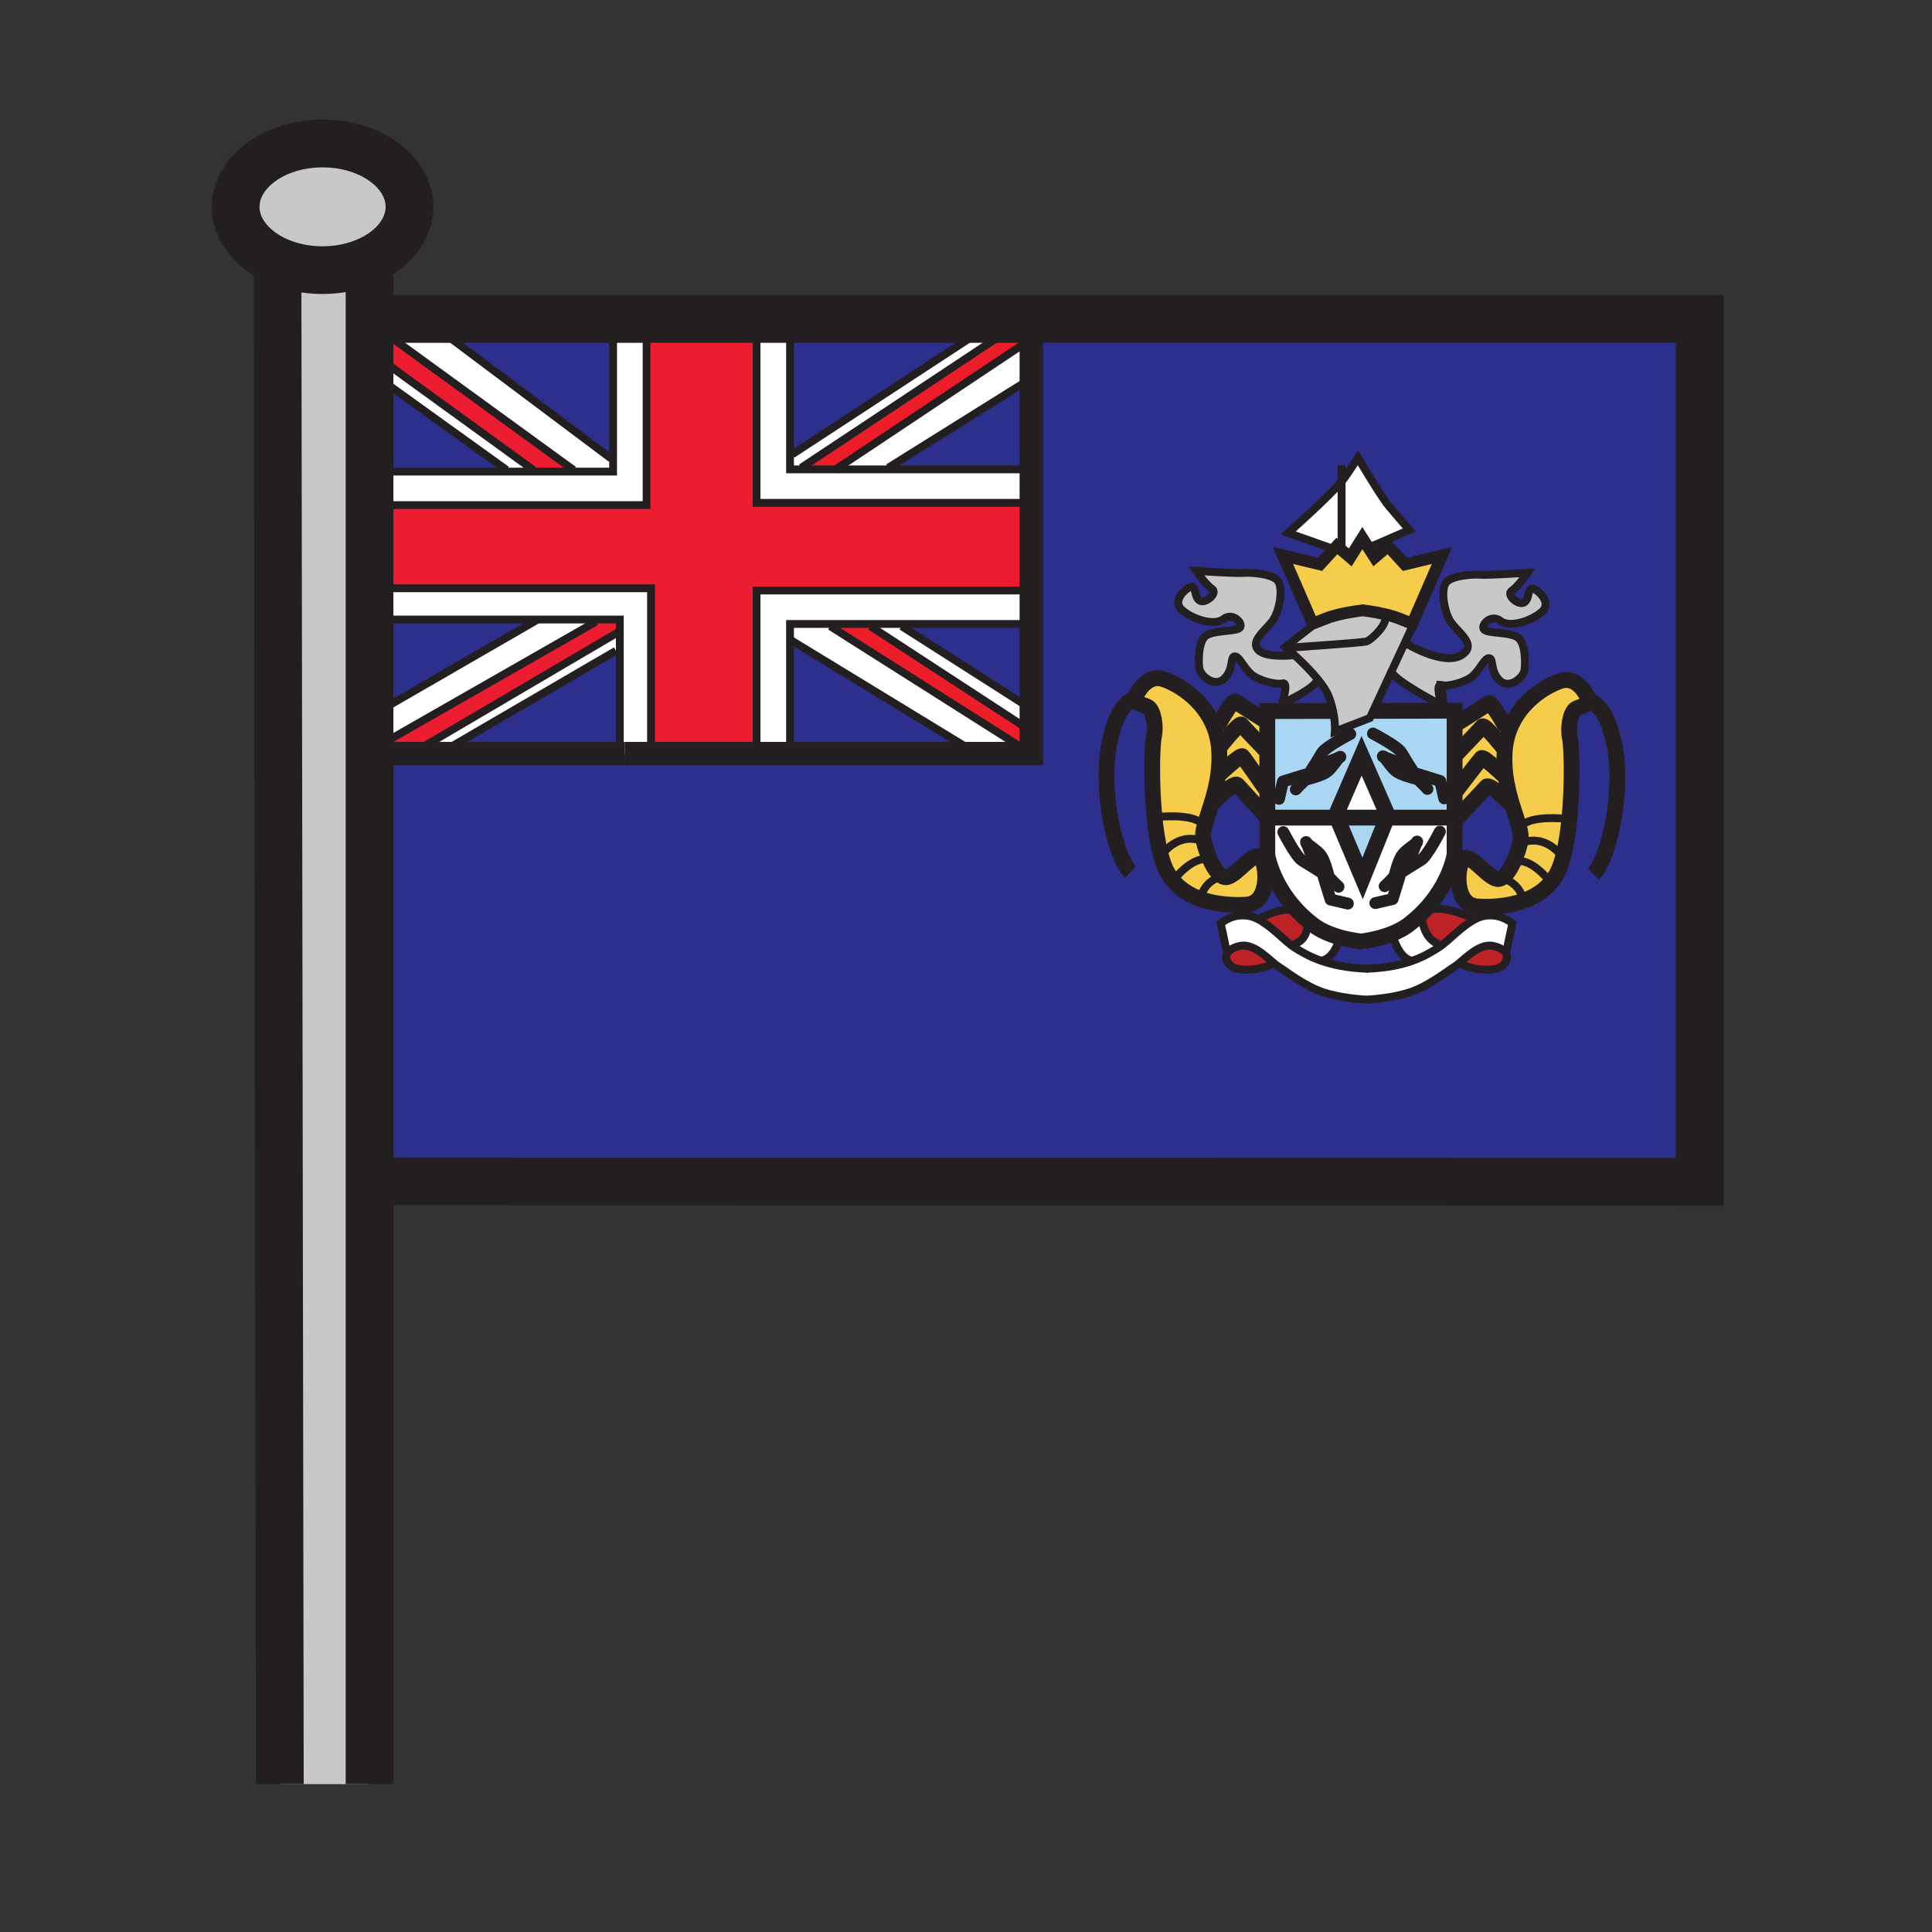 <?xml version="1.0" encoding="iso-8859-1"?>
<!-- Generator: Adobe Illustrator 12.0.1, SVG Export Plug-In . SVG Version: 6.00 Build 51448)  -->
<!DOCTYPE svg PUBLIC "-//W3C//DTD SVG 1.1//EN" "http://www.w3.org/Graphics/SVG/1.1/DTD/svg11.dtd">
<svg  version="1.1" id="Layer_1" xmlns="http://www.w3.org/2000/svg" xmlns:xlink="http://www.w3.org/1999/xlink" width="850.394" height="850.394"
	 viewBox="0 0 850.394 850.394" style="overflow:visible;enable-background:new 0 0 850.394 850.394;" xml:space="preserve">
<rect x="0" y="0" width="850.394" height="850.394" fill="#333333" stroke="none"/>
<g>
	<g id="XMLID_4_">
		<g>
			<path style="fill:#C8C8C8;" d="M123.18,785.31L122.15,116l0.4-0.95c5.69,2.45,12.33,3.86,19.43,3.86
				c7.62,0,14.72-1.62,20.68-4.43v25.92v17.34v8.84v41v14.74v36.62v13.75v40.28v15.72v191.34V785.31H123.18z"/>
			<path style="fill:#2C308C;" d="M431.26,145.13h-83.52V143v-2.6h400.38v379.76L164,520.03h-1.34V328.69h3.32l1.12-0.64l2.1,3.67
				h15.45h8.84h79.32h2.15h11.6h46.45h14.73h80.569h25.631v-9.91v-9.82v-37.34v-14.73v-38.59V206.6v-40.02v-17.41v-4.04H443.05
				H431.26z M674.37,259.07c-2.021,0-1.021,4.5-3.48,6.1c-2.46,1.59-8.27-3.34-5.38-5.23c2.9-1.89,6.83-7.84,6.83-7.84
				s-17.56,1.16-20.609,0.87c-3.051-0.29-13.5,0.29-15.54,3.92c-2.03,3.63-0.431,13.36,2.909,17.57c3.33,4.21,9.45,8.59,5.95,12.48
				c-6.859,7.61-24.47-2.72-26.689-4.07l3.33-7.18l-0.051-1.16l13.07-30.05l-16.33,3.92l-7.41-8.06l-5.88,5.01l-2.74-4.27
				l17.99-7.81c0,0-4.58-5.23-9.149-10.67c-3.28-3.91-13.5-21.12-13.5-21.12s-4.141,6.53-6.101,9.14c-0.31,0.41-0.67,0.86-1.08,1.35
				c-6.21,7.3-23.52,22.6-23.52,22.6l20.17,7.16l-6.13,6.67l-16.33-3.92l13.069,30.05l0.221,0.87c-0.59,0-12.2,9.44-12.2,9.44
				s0.38,0.32,1.04,0.89c0.71,0.61,1.729,1.52,2.95,2.63c-2.11,0.23-12.63,1.17-15.891-2.22c-3.63-3.77,2.61-8.27,5.95-12.48
				c3.33-4.21,4.94-13.94,2.9-17.57c-2.03-3.63-12.48-4.2-15.53-3.92c-3.05,0.29-20.61-0.87-20.61-0.87s3.92,5.95,6.82,7.84
				c2.9,1.89-2.91,6.82-5.38,5.23c-2.46-1.6-1.45-6.1-3.48-6.1c-2.029,0-8.699,5.81-4.64,9.88c4.061,4.06,14.37,7.69,18.58,4.35
				s9.15,2.18,7.12,3.92c-2.04,1.74-12.34,0.87-15.25,3.77c-2.9,2.91-2.9,10.6-2.47,13.94c0.439,3.34,6.819,8.71,11.029,4.5
				s2.48-9.58,4.511-9.73c2.02-0.14,3.77,4.65,7.109,7.7c3.34,3.04,11.311,4.94,14.08,4.21c2.7-0.71-0.16,8.44-0.28,8.84
				c-0.01,0.01-0.01,0.01-0.01,0.01l0.01,3.32l-6.529,0.01v4.79c-1.36-0.85-12.801-8.03-14.021-9.06
				c-1.31-1.09-7.84,10.89-7.84,10.89l-1.47,0.55c-4.84-12.6-16.471-19.3-22.48-21.24c-7.41-2.4-11.55,6.53-11.55,6.53
				c-3.26,4.14,2.84,4.36,5.01,5.88c2.181,1.53,3.49,8.06,2.4,13.07c-0.74,3.4-1.28,19.83,0.29,35.41
				c0.58,5.78,1.45,11.45,2.72,16.29c0.34,1.34,0.72,2.62,1.13,3.82c1.021,3,2.48,5.53,4.25,7.66c2.74,3.33,6.24,5.68,10,7.31
				c6.92,3,14.75,3.59,20.55,3.4l0.08,4.63c-5.83,0.07-9.55,3.57-9.55,3.57l2.79,13.15c-0.92,1.64-0.38,3.57,1.42,5.29
				c3.34,3.19,13.78,1.89,17.851-0.44l0.72-1.06c0.939,0.8,1.78,1.49,2.479,1.93c3.48,2.18,11.61,8.71,20.03,11.47
				c7.601,2.49,17.061,3.08,18.86,3.18c0.02,0,0.05-0.01,0.069,0c1.891-0.109,11.28-0.71,18.82-3.18
				c8.42-2.75,16.55-9.29,20.03-11.47c0.399-0.25,0.85-0.58,1.33-0.97l1.87,0.1c4.069,2.33,14.51,3.63,17.859,0.44
				c1.811-1.72,2.34-3.66,1.41-5.31l2.79-13.13c0,0-4.06-3.82-10.36-3.56l-0.109-3.82c4.609-0.09,10.01-0.72,15.1-2.51
				c4.66-1.62,9.061-4.21,12.38-8.22c1.761-2.13,3.221-4.66,4.25-7.66c0.41-1.2,0.79-2.48,1.13-3.82
				c1.271-4.86,2.141-10.54,2.721-16.35c1.569-15.57,1.029-31.96,0.29-35.36c-1.09-5.01,0.21-11.54,2.39-13.06
				c2.18-1.53,8.28-1.74,5.01-5.88c0,0-4.14-8.93-11.54-6.53c-6.01,1.94-17.64,8.63-22.479,21.23l-1.47-0.55
				c0,0-6.54-11.97-7.841-10.89c-1.31,1.09-14.159,9.15-14.159,9.15h-0.721v-5.83c0,0-2.3,0-5.95,0.01v-0.86
				c1.931-3.37,0.261-7.33-0.199-10.41c0.06,0,0.13,0.01,0.199,0.03c2.761,0.73,10.74-1.16,14.08-4.21
				c3.341-3.05,5.08-7.84,7.11-7.69c2.03,0.15,0.29,5.51,4.5,9.73c4.21,4.21,10.6-1.17,11.03-4.5
				c0.439-3.34,0.439-11.04-2.471-13.94c-2.899-2.9-13.21-2.03-15.239-3.77c-2.03-1.75,2.91-7.26,7.12-3.92
				c4.21,3.34,14.51-0.3,18.569-4.36C683.08,264.88,676.4,259.07,674.37,259.07z"/>
			<path style="fill:#FFFFFF;" d="M581.43,422.86c5.021,1.77,11.58,3.22,20.29,3.53c8.67-0.31,15.11-1.74,20.03-3.51
				c5.28-1.89,8.8-4.15,11.41-5.79c0.32-0.2,0.649-0.42,0.979-0.67c3.88-2.81,9.011-8.39,14.32-11.4c1.62-0.91,3.25-1.58,4.87-1.87
				c0.68-0.12,1.34-0.19,1.979-0.22c6.301-0.26,10.36,3.56,10.36,3.56l-2.79,13.13c-0.78-1.4-2.63-2.59-5.63-3.26
				c-5.78-1.28-11.78,5.05-15.51,8.03c-0.48,0.39-0.931,0.72-1.33,0.97c-3.48,2.18-11.61,8.72-20.03,11.47
				c-7.54,2.47-16.93,3.07-18.82,3.18c-0.02-0.01-0.05,0-0.069,0c-1.8-0.1-11.26-0.689-18.86-3.18
				c-8.42-2.76-16.55-9.29-20.03-11.47c-0.699-0.44-1.54-1.13-2.479-1.93c-3.74-3.19-9.14-8.23-14.36-7.07
				c-3.01,0.67-4.85,1.87-5.63,3.28l-2.79-13.15c0,0,3.72-3.5,9.55-3.57c0.88-0.01,1.811,0.06,2.79,0.23
				c1.16,0.2,2.32,0.61,3.48,1.15c5.56,2.63,11.04,8.56,15.2,11.74c0.51,0.4,1.01,0.75,1.489,1.05
				C572.46,418.72,576.07,420.98,581.43,422.86z"/>
			<path style="fill:#2C308C;" d="M554.69,377.31c-3.051-2.61-9.801,7.4-14.381,8.71c-0.729,0.21-1.46,0.1-2.189-0.28
				c0,0.01-0.01,0-0.01,0c-1.94-0.98-3.82-3.77-5.341-7.02c-1.26-2.7-2.27-5.71-2.869-8.27c-0.101-0.41-0.181-0.81-0.261-1.2
				c-0.319-1.65,0.011-3.71,0.681-6.17c0.729-2.72,1.88-5.93,2.989-9.58l0.25,0.08c0,0,9.58-9.8,11.11-8.06
				c1.521,1.74,12.41,13.5,12.41,13.5h0.74v0.87v16.31c0,0,0.17,1.22,0.76,3.26l-2.46,0.52
				C555.73,378.73,555.24,377.78,554.69,377.31z"/>
			<path style="fill:#F6CC4B;" d="M516.73,387.18c0,0,8.989-11.61,15.96-8.42l0.079-0.04c1.521,3.25,3.4,6.04,5.341,7.02
				c-0.9,0.18-7.58,1.68-9.48,8.99l-2.37,0.16c-3.76-1.63-7.26-3.98-10-7.31L516.73,387.18z"/>
			<path style="fill:#2C308C;" d="M548.59,398.21c8.75-0.53,9.3-12.5,7.53-18.23l2.46-0.52c1.28,4.47,4.53,12.89,12.24,21.15
				l-0.24,0.22c-6.24-2.03-15.97,3.34-15.97,3.34l-1.45,0.13c-1.16-0.54-2.32-0.95-3.48-1.15c-0.979-0.17-1.91-0.24-2.79-0.23
				l-0.08-4.63C547.43,398.27,548.02,398.25,548.59,398.21z"/>
			<path style="fill:#2C308C;" d="M650.35,399.01c1.46,0.09,3.101,0.13,4.851,0.1l0.109,3.82c-0.64,0.03-1.3,0.1-1.979,0.22
				c-1.62,0.29-3.25,0.96-4.87,1.87l-0.06-0.85c0,0-12.57-5.81-18.811-3.78l-2.189-0.09c6.989-7.54,10.279-15.2,11.75-19.85
				l3.67,0.33C641.05,386.51,641.6,398.48,650.35,399.01z"/>
			<path style="fill:#F6CC4B;" d="M540.31,386.02c4.58-1.31,11.33-11.32,14.381-8.71c0.55,0.47,1.04,1.42,1.43,2.67
				c1.77,5.73,1.22,17.7-7.53,18.23c-0.57,0.04-1.16,0.06-1.78,0.08c-5.8,0.19-13.63-0.4-20.55-3.4l2.37-0.16
				c1.9-7.31,8.58-8.81,9.48-8.99c0,0,0.01,0.01,0.01,0C538.85,386.12,539.58,386.23,540.31,386.02z"/>
			<path style="fill:#F6CC4B;" d="M670.3,395.53v1.07c-5.09,1.79-10.49,2.42-15.1,2.51c-1.75,0.03-3.391-0.01-4.851-0.1
				c-8.75-0.53-9.3-12.5-7.529-18.23c0.38-1.25,0.88-2.2,1.43-2.67c3.05-2.62,9.8,7.4,14.37,8.71c0.729,0.21,1.47,0.09,2.189-0.28
				C661.64,386.7,668.4,388.18,670.3,395.53z"/>
			<path style="fill:#F6CC4B;" d="M698.47,306.25c3.271,4.14-2.83,4.35-5.01,5.88c-2.18,1.52-3.479,8.05-2.39,13.06
				c0.739,3.4,1.279,19.79-0.29,35.36l-1.61-0.15c0,0-15.37-1.74-19.439,3.19l-1.12,0.29c-0.73-2.72-1.87-5.93-2.99-9.58
				c-1.19-3.87-2.351-8.25-2.97-13.08c-0.42-3.32-0.591-6.85-0.33-10.58c0.029-0.42,0.069-0.84,0.109-1.25
				c0.32-3.07,1.03-5.88,2.021-8.44c4.84-12.6,16.47-19.29,22.479-21.23C694.33,297.32,698.47,306.25,698.47,306.25z"/>
			<path style="fill:#F6CC4B;" d="M689.17,360.4l1.61,0.15c-0.58,5.81-1.45,11.49-2.721,16.35l-0.909-0.24
				c0,0-6.83-10.12-18.12-5.41c0.1-0.41,0.18-0.81,0.26-1.2c0.32-1.65-0.01-3.71-0.68-6.17l1.12-0.29
				C673.8,358.66,689.17,360.4,689.17,360.4z"/>
			<path style="fill:#F6CC4B;" d="M687.15,376.66l0.909,0.24c-0.34,1.34-0.72,2.62-1.13,3.82c-1.029,3-2.489,5.53-4.25,7.66
				l-0.47-0.4c0,0-9-11.61-15.97-8.42l-0.09-0.04c1.27-2.7,2.279-5.71,2.88-8.27C680.32,366.54,687.15,376.66,687.15,376.66z"/>
			<path style="fill:#F6CC4B;" d="M682.21,387.98l0.47,0.4c-3.319,4.01-7.72,6.6-12.38,8.22v-1.07c-1.899-7.35-8.66-8.83-9.49-8.99
				c1.95-0.98,3.83-3.77,5.341-7.02l0.09,0.04C673.21,376.37,682.21,387.98,682.21,387.98z"/>
			<path style="fill:#C8C8C8;" d="M634.11,301.57c-2.36-0.2,0.35,8.49,0.47,8.88c-0.561-0.29-20.44-10.57-22.14-14.84l5.92-12.74
				c2.22,1.35,19.83,11.68,26.689,4.07c3.5-3.89-2.62-8.27-5.95-12.48c-3.34-4.21-4.939-13.94-2.909-17.57
				c2.04-3.63,12.489-4.21,15.54-3.92c3.05,0.29,20.609-0.87,20.609-0.87s-3.93,5.95-6.83,7.84c-2.89,1.89,2.92,6.82,5.38,5.23
				c2.46-1.6,1.46-6.1,3.48-6.1c2.03,0,8.71,5.81,4.64,9.87c-4.06,4.06-14.359,7.7-18.569,4.36c-4.21-3.34-9.15,2.17-7.12,3.92
				c2.029,1.74,12.34,0.87,15.239,3.77c2.91,2.9,2.91,10.6,2.471,13.94c-0.431,3.33-6.82,8.71-11.03,4.5
				c-4.21-4.22-2.47-9.58-4.5-9.73c-2.03-0.15-3.77,4.64-7.11,7.69c-3.34,3.05-11.319,4.94-14.08,4.21
				C634.24,301.58,634.17,301.57,634.11,301.57z"/>
			<path style="fill:#2C308C;" d="M660.81,386.54c-0.72,0.37-1.46,0.49-2.189,0.28c-4.57-1.31-11.32-11.33-14.37-8.71
				c-0.55,0.47-1.05,1.42-1.43,2.67l-3.67-0.33c0.869-2.73,1.109-4.41,1.109-4.41v-14.85c1.391-1.46,12.58-13.24,14.01-14.88
				c1.521-1.74,11.101,8.06,11.101,8.06l0.25-0.07c1.12,3.65,2.26,6.86,2.99,9.58c0.67,2.46,1,4.52,0.68,6.17
				c-0.08,0.39-0.16,0.79-0.26,1.2c-0.601,2.56-1.61,5.57-2.88,8.27C664.64,382.77,662.76,385.56,660.81,386.54z"/>
			<path style="fill:#F6CC4B;" d="M665.62,354.3l-0.25,0.07c0,0-9.58-9.8-11.101-8.06c-1.43,1.64-12.619,13.42-14.01,14.88v-1.3
				v-11.9h0.73c0,0,10.229-13.43,11.1-14.3c0.87-0.88,9.8,7.62,9.8,7.62l0.761-0.09C663.27,346.05,664.43,350.43,665.62,354.3z"/>
			<path style="fill:#F6CC4B;" d="M662.98,320.4l1.47,0.55c-0.99,2.56-1.7,5.37-2.021,8.44l-0.54-0.06c0,0-8.489-10.67-9.37-9.58
				c-0.739,0.93-9.64,10.24-12.26,12.97v-14.06h0.721c0,0,12.85-8.06,14.159-9.15C656.44,308.43,662.98,320.4,662.98,320.4z"/>
			<path style="fill:#BD2226;" d="M662.88,419.62c0.93,1.65,0.4,3.59-1.41,5.31c-3.35,3.19-13.79,1.89-17.859-0.44l-1.87-0.1
				c3.729-2.98,9.729-9.31,15.51-8.03C660.25,417.03,662.1,418.22,662.88,419.62z"/>
			<path style="fill:#F6CC4B;" d="M662.65,341.22l-0.761,0.09c0,0-8.93-8.5-9.8-7.62c-0.87,0.87-11.1,14.3-11.1,14.3h-0.73v-15.27
				c2.62-2.73,11.521-12.04,12.26-12.97c0.881-1.09,9.37,9.58,9.37,9.58l0.54,0.06c-0.04,0.41-0.08,0.83-0.109,1.25
				C662.06,334.37,662.23,337.9,662.65,341.22z"/>
			<path style="fill:#BD2226;" d="M648.4,404.17l0.06,0.85c-5.31,3.01-10.44,8.59-14.32,11.4l-0.399-0.79
				c-6.54-1.59-7.74-10.34-7.74-10.34l-3.41-0.37c1.771-1.51,3.37-3.06,4.811-4.62l2.189,0.09
				C635.83,398.36,648.4,404.17,648.4,404.17z"/>
			<path style="fill:#FFFFFF;" d="M575.14,371.12c-0.17-0.41-0.279-0.6-0.279-0.47S574.96,370.93,575.14,371.12z M623.51,370.9
				c0.181-0.19,0.28-0.34,0.28-0.47C623.79,370.3,623.68,370.49,623.51,370.9z M640.26,361.19v14.85c0,0-0.24,1.68-1.109,4.41
				c-1.471,4.65-4.761,12.31-11.75,19.85c-1.44,1.56-3.04,3.11-4.811,4.62c-0.76,0.65-1.55,1.29-2.37,1.93
				c-3.77,2.92-8.64,4.76-12.76,5.89c-4.66,1.28-8.35,1.66-8.35,1.66s-4.261-0.38-9.42-1.84c-3.91-1.12-8.36-2.86-11.841-5.56
				c-0.55-0.42-1.08-0.85-1.6-1.28c-2.02-1.67-3.82-3.39-5.43-5.11c-7.71-8.26-10.96-16.68-12.24-21.15
				c-0.59-2.04-0.76-3.26-0.76-3.26v-16.31h0.71h29.93l11.3,26.78l10.76-26.78h29.011h0.729V361.19z"/>
			<path style="fill:#A9D7F3;" d="M589.5,333.39c0.41-0.17,0.6-0.28,0.47-0.28S589.69,333.21,589.5,333.39z M640.26,332.72v15.27
				v11.9h-0.729H610.52l0.351-0.87l-11.55-26.35L588,358.8l0.46,1.09h-29.93h-0.71v-0.87v-7.4h5.14l1.74-7.63l9.8-3.04l0.96,0.68
				c2.19-3.27,5.4-8.47,6.44-10.27c1.529-2.61,12.42-8.27,12.42-8.27l-1.25-3.22l9.88-3.82l1.46-3.15
				c10.37-0.02,22.74-0.04,29.899-0.06c3.65-0.01,5.95-0.01,5.95-0.01v5.83V332.72z M609.15,333.17
				c-0.19-0.18-0.351-0.28-0.471-0.28C608.55,332.89,608.74,333,609.15,333.17z"/>
			<path style="fill:#F6CC4B;" d="M602.35,241.08l2.74,4.27l5.88-5.01l7.41,8.06l16.33-3.92l-13.07,30.05c0,0,0,0-6.09-2.39
				c-1.78-0.7-3.87-1.29-5.92-1.77v-0.01c-4.97-1.16-9.76-1.71-9.76-1.71s-9.91,1.09-16.01,3.49c-6.091,2.39-6.091,2.39-6.091,2.39
				L564.7,244.48l16.33,3.92l6.13-6.67l1.28-1.39l1.79,1.53l4.09,3.48l5.33-8.49L602.35,241.08z"/>
			<path style="fill:#2C308C;" d="M634.58,310.45c-0.12-0.39-2.83-9.08-0.47-8.88c0.46,3.08,2.13,7.04,0.199,10.41v0.86
				c-7.159,0.02-19.529,0.04-29.899,0.06l8.03-17.29C614.14,299.88,634.02,310.16,634.58,310.45z"/>
			<path style="fill:#FFFFFF;" d="M633.74,415.63l0.399,0.79c-0.33,0.25-0.659,0.47-0.979,0.67c-2.61,1.64-6.13,3.9-11.41,5.79
				c-5.61-0.51-8.38-9.86-8.38-9.86l-5.91-0.28c4.12-1.13,8.99-2.97,12.76-5.89c0.82-0.64,1.61-1.28,2.37-1.93l3.41,0.37
				C626,405.29,627.2,414.04,633.74,415.63z"/>
			<path style="fill:#C8C8C8;" d="M618.36,282.87l-5.92,12.74l-8.03,17.29l-1.46,3.15l-9.88,3.82l-5.5,2.13c0,0,0.31-3.75-0.84-9.13
				c-0.421-1.95-1.03-4.12-1.921-6.4c-0.909-2.34-2.75-5.02-4.939-7.68c-3.21-3.91-7.19-7.77-10.09-10.43
				c-1.221-1.11-2.24-2.02-2.95-2.63l-0.03-0.6c0,0,32.24-2.18,34.561-2.76c2.319-0.58,10.02-8.27,7.979-10.74l0.29-1.26
				c2.05,0.48,4.14,1.07,5.92,1.77c6.09,2.39,6.09,2.39,6.09,2.39l0.051,1.16L618.36,282.87z"/>
			<path style="fill:#FFFFFF;" d="M620.34,233.27l-17.99,7.81l-2.699-4.22l-5.33,8.49l-4.09-3.48l0.279-0.33v-29.57
				c0.41-0.49,0.771-0.94,1.08-1.35c1.96-2.61,6.101-9.14,6.101-9.14s10.22,17.21,13.5,21.12
				C615.76,228.04,620.34,233.27,620.34,233.27z"/>
			<path style="fill:#2C308C;" d="M613.37,413.02c0,0,2.77,9.35,8.38,9.86c-4.92,1.77-11.36,3.2-20.03,3.51
				c-8.71-0.31-15.27-1.76-20.29-3.53c5.48-0.64,7.74-8.53,7.74-8.53l0.521-1.77c5.159,1.46,9.42,1.84,9.42,1.84
				s3.689-0.38,8.35-1.66L613.37,413.02z"/>
			<polygon style="fill:#FFFFFF;" points="599.32,332.67 610.87,359.02 610.52,359.89 588.46,359.89 588,358.8 			"/>
			<polygon style="fill:#A9D7F3;" points="610.52,359.89 599.76,386.67 588.46,359.89 			"/>
			<path style="fill:#C8C8C8;" d="M609.63,270.36v0.01l-0.29,1.26c2.04,2.47-5.66,10.16-7.979,10.74
				c-2.32,0.58-34.561,2.76-34.561,2.76l0.03,0.6c-0.66-0.57-1.04-0.89-1.04-0.89s11.61-9.44,12.2-9.44l-0.221-0.87
				c0,0,0,0,6.091-2.39c6.1-2.4,16.01-3.49,16.01-3.49S604.66,269.2,609.63,270.36z"/>
			<path style="fill:#A9D7F3;" d="M557.82,330.98v-13.2v-4.79l6.529-0.01l22.051-0.04l0.33-0.07c1.149,5.38,0.84,9.13,0.84,9.13
				l5.5-2.13l1.25,3.22c0,0-10.891,5.66-12.42,8.27c-1.04,1.8-4.25,7-6.44,10.27l-0.96-0.68l-9.8,3.04l-1.74,7.63h-5.14v-4.36
				V330.98z"/>
			<path style="fill:#FFFFFF;" d="M590.51,211.97v29.57l-0.279,0.33l-1.79-1.53l-1.28,1.39l-20.17-7.16
				C566.99,234.57,584.3,219.27,590.51,211.97z"/>
			<path style="fill:#FFFFFF;" d="M589.69,412.56l-0.521,1.77c0,0-2.26,7.89-7.74,8.53c-5.359-1.88-8.97-4.14-11.58-5.77
				c-0.479-0.3-0.979-0.65-1.489-1.05l0.92-0.41c6.529-1.59,6.229-8.85,6.229-8.85l0.74-1.06c0.52,0.43,1.05,0.86,1.6,1.28
				C581.33,409.7,585.78,411.44,589.69,412.56z"/>
			<path style="fill:#2C308C;" d="M586.73,312.87l-0.33,0.07l-22.051,0.04l-0.01-3.32c0,0,0,0,0.01-0.01
				c0.471-0.21,15.471-7,15.521-10.86c2.189,2.66,4.03,5.34,4.939,7.68C585.7,308.75,586.31,310.92,586.73,312.87z"/>
			<path style="fill:#BD2226;" d="M576.25,405.72l-0.74,1.06c0,0,0.3,7.26-6.229,8.85l-0.92,0.41c-4.16-3.18-9.641-9.11-15.2-11.74
				l1.45-0.13c0,0,9.729-5.37,15.97-3.34l0.24-0.22C572.43,402.33,574.23,404.05,576.25,405.72z"/>
			<path style="fill:#C8C8C8;" d="M569.78,288.36c2.899,2.66,6.88,6.52,10.09,10.43c-0.05,3.86-15.05,10.65-15.521,10.86
				c0.12-0.4,2.98-9.55,0.28-8.84c-2.77,0.73-10.74-1.17-14.08-4.21c-3.34-3.05-5.09-7.84-7.109-7.7
				c-2.03,0.15-0.301,5.52-4.511,9.73s-10.59-1.16-11.029-4.5c-0.431-3.34-0.431-11.03,2.47-13.94c2.91-2.9,13.21-2.03,15.25-3.77
				c2.03-1.74-2.91-7.26-7.12-3.92s-14.52-0.29-18.58-4.35c-4.06-4.07,2.61-9.88,4.64-9.88c2.03,0,1.021,4.5,3.48,6.1
				c2.47,1.59,8.28-3.34,5.38-5.23c-2.9-1.89-6.82-7.84-6.82-7.84s17.561,1.16,20.61,0.87c3.05-0.28,13.5,0.29,15.53,3.92
				c2.04,3.63,0.43,13.36-2.9,17.57c-3.34,4.21-9.58,8.71-5.95,12.48C557.15,289.53,567.67,288.59,569.78,288.36z"/>
			<path style="fill:#BD2226;" d="M540.13,419.64c0.78-1.41,2.62-2.61,5.63-3.28c5.221-1.16,10.62,3.88,14.36,7.07l-0.72,1.06
				c-4.07,2.33-14.511,3.63-17.851,0.44C539.75,423.21,539.21,421.28,540.13,419.64z"/>
			<path style="fill:#F6CC4B;" d="M557.82,351.62v7.4h-0.74c0,0-10.89-11.76-12.41-13.5c-1.53-1.74-11.11,8.06-11.11,8.06
				l-0.25-0.08c1.2-3.87,2.36-8.24,2.971-13.08l0.77,0.09c0,0,8.931-8.49,9.8-7.62c0.87,0.87,10.23,14.37,10.23,14.37h0.74V351.62z"
				/>
			<path style="fill:#F6CC4B;" d="M557.82,330.98v16.28h-0.74c0,0-9.36-13.5-10.23-14.37c-0.869-0.87-9.8,7.62-9.8,7.62l-0.77-0.09
				c0.42-3.32,0.59-6.85,0.33-10.58c-0.03-0.42-0.07-0.84-0.11-1.25l0.55-0.06c0,0,8.49-10.67,9.36-9.58
				C547.15,319.87,555.32,328.38,557.82,330.98z"/>
			<path style="fill:#F6CC4B;" d="M557.82,317.78v13.2c-2.5-2.6-10.67-11.11-11.41-12.03c-0.87-1.09-9.36,9.58-9.36,9.58l-0.55,0.06
				c-0.32-3.06-1.02-5.87-2.01-8.43l1.47-0.55c0,0,6.53-11.98,7.84-10.89C545.02,309.75,556.46,316.93,557.82,317.78z"/>
			<path style="fill:#F6CC4B;" d="M536.61,329.84c0.26,3.73,0.09,7.26-0.33,10.58c-0.61,4.84-1.771,9.21-2.971,13.08
				c-1.109,3.65-2.26,6.86-2.989,9.58l-1.11-0.28c-4.07-4.94-19.45-3.2-19.45-3.2l-1.6,0.21c-1.57-15.58-1.03-32.01-0.29-35.41
				c1.09-5.01-0.22-11.54-2.4-13.07c-2.17-1.52-8.27-1.74-5.01-5.88c0,0,4.14-8.93,11.55-6.53c6.01,1.94,17.641,8.64,22.48,21.24
				c0.99,2.56,1.689,5.37,2.01,8.43C536.54,329,536.58,329.42,536.61,329.84z"/>
			<path style="fill:#F6CC4B;" d="M532.77,378.72l-0.079,0.04c-6.971-3.19-15.96,8.42-15.96,8.42l-0.471,0.4
				c-1.77-2.13-3.229-4.66-4.25-7.66c-0.41-1.2-0.79-2.48-1.13-3.82l0.91-0.24c0,0,6.83-10.11,18.11-5.41
				C530.5,373.01,531.51,376.02,532.77,378.72z"/>
			<path style="fill:#F6CC4B;" d="M529.21,362.8l1.11,0.28c-0.67,2.46-1,4.52-0.681,6.17c0.08,0.39,0.16,0.79,0.261,1.2
				c-11.28-4.7-18.11,5.41-18.11,5.41l-0.91,0.24c-1.27-4.84-2.14-10.51-2.72-16.29l1.6-0.21
				C509.76,359.6,525.14,357.86,529.21,362.8z"/>
			<polygon style="fill:#ED1E29;" points="453.94,321.81 453.94,331.72 365.43,275.64 365.43,274.65 383.11,274.65 383.11,275.64 
				453.85,321.81 			"/>
			<polygon style="fill:#FFFFFF;" points="453.94,311.99 453.94,321.81 453.85,321.81 383.11,275.64 383.11,274.65 396.87,274.65 
				396.87,275.64 453.85,311.99 			"/>
			<polygon style="fill:#2C308C;" points="453.94,274.65 453.94,311.99 453.85,311.99 396.87,275.64 396.87,274.65 453.85,274.65 
							"/>
			<polygon style="fill:#FFFFFF;" points="453.94,259.92 453.94,274.65 453.85,274.65 396.87,274.65 383.11,274.65 365.43,274.65 
				347.74,274.65 347.74,281.53 347.74,330.66 347.74,331.72 333.01,331.72 333.01,329.67 333.01,259.92 453.85,259.92 			"/>
			<polygon style="fill:#ED1D31;" points="453.94,221.33 453.94,259.92 453.85,259.92 333.01,259.92 333.01,329.67 333.01,331.72 
				286.56,331.72 286.56,331.64 286.56,258.94 165.98,258.94 162.66,258.94 162.66,222.32 165.98,222.32 284.6,222.32 284.6,145.13 
				333.01,145.13 333.01,221.33 			"/>
			<polygon style="fill:#FFFFFF;" points="367.79,206.6 390.97,206.6 453.94,206.6 453.94,221.33 333.01,221.33 333.01,145.13 
				347.74,145.13 347.74,199.98 347.74,206.6 352.66,206.6 			"/>
			<polygon style="fill:#2C308C;" points="453.94,166.58 453.94,206.6 390.97,206.6 390.97,205.88 453.85,166.58 			"/>
			<polygon style="fill:#FFFFFF;" points="453.94,149.17 453.94,166.58 453.85,166.58 390.97,205.88 390.97,206.6 367.79,206.6 			
				"/>
			<polygon style="fill:#ED1E29;" points="453.94,145.13 453.94,149.17 367.79,206.6 352.66,206.6 352.66,205.88 443.05,145.95 
				443.05,145.13 			"/>
			<polygon style="fill:#FFFFFF;" points="453.94,331.72 428.31,331.72 428.31,330.66 347.74,281.53 347.74,274.65 365.43,274.65 
				365.43,275.64 			"/>
			<polygon style="fill:#FFFFFF;" points="443.05,145.13 443.05,145.95 352.66,205.88 352.66,206.6 347.74,206.6 347.74,199.98 
				348.73,199.98 431.26,145.95 431.26,145.13 			"/>
			<polygon style="fill:#2C308C;" points="431.26,145.13 431.26,145.95 348.73,199.98 347.74,199.98 347.74,145.13 			"/>
			<polygon style="fill:#2C308C;" points="428.31,330.66 428.31,331.72 347.74,331.72 347.74,330.66 347.74,281.53 			"/>
			<polygon style="fill:#FFFFFF;" points="286.56,331.64 286.56,331.72 274.96,331.72 272.81,331.72 272.81,330.66 272.81,286.44 
				272.81,278.24 272.81,272.69 262.27,272.69 236.72,272.69 165,272.69 162.66,272.69 162.66,258.94 165.98,258.94 286.56,258.94 
							"/>
			<polygon style="fill:#FFFFFF;" points="284.6,145.13 284.6,222.32 165.98,222.32 162.66,222.32 162.66,207.58 165.98,207.58 
				222.97,207.58 234.76,207.58 252.44,207.58 269.86,207.58 269.86,201.95 269.86,145.13 			"/>
			<polygon style="fill:#2C308C;" points="272.81,330.66 272.81,331.72 193.49,331.72 193.49,331.64 271.11,286.44 272.81,286.44 
							"/>
			<polygon style="fill:#FFFFFF;" points="272.81,278.24 272.81,286.44 271.11,286.44 193.49,331.64 193.49,331.72 184.65,331.72 
				184.65,329.67 272.15,278.24 			"/>
			<polygon style="fill:#ED1D31;" points="272.81,272.69 272.81,278.24 272.15,278.24 184.65,329.67 184.65,331.72 169.2,331.72 
				167.1,328.05 262.27,273.67 262.27,272.69 			"/>
			<polygon style="fill:#FFFFFF;" points="269.86,201.95 269.86,207.58 252.44,207.58 252.44,206.86 167.49,145.13 194.47,145.13 
				194.47,145.95 269.14,201.95 			"/>
			<polygon style="fill:#2C308C;" points="269.86,145.13 269.86,201.95 269.14,201.95 194.47,145.95 194.47,145.13 			"/>
			<polygon style="fill:#ED1D31;" points="269.86,143 269.86,145.13 194.47,145.13 167.49,145.13 252.44,206.86 252.44,207.58 
				234.76,207.58 234.76,206.86 166.96,157.74 162.66,157.74 162.66,140.4 165.12,140.4 269.86,140.4 			"/>
			<polygon style="fill:#FFFFFF;" points="262.27,272.69 262.27,273.67 167.1,328.05 165.98,328.69 162.66,328.69 162.66,312.97 
				166.96,312.97 236.72,272.69 			"/>
			<polygon style="fill:#2C308C;" points="236.72,272.69 166.96,312.97 162.66,312.97 162.66,272.69 165,272.69 			"/>
			<polygon style="fill:#FFFFFF;" points="234.76,206.86 234.76,207.58 222.97,207.58 222.97,206.86 166.96,166.58 162.66,166.58 
				162.66,157.74 166.96,157.74 			"/>
			<polygon style="fill:#2C308C;" points="222.97,206.86 222.97,207.58 165.98,207.58 162.66,207.58 162.66,166.58 166.96,166.58 
							"/>
			<path style="fill:#C8C8C8;" d="M162.66,114.48c-5.96,2.81-13.06,4.43-20.68,4.43c-7.1,0-13.74-1.41-19.43-3.86
				c-11.26-4.85-18.81-13.79-18.81-24.01c0-15.39,17.12-27.87,38.24-27.87c21.13,0,38.25,12.48,38.25,27.87
				C180.23,100.88,173.23,109.53,162.66,114.48z"/>
		</g>
		<g>
			<polyline style="fill:none;stroke:#231F20;stroke-width:21;" points="165.12,140.4 269.86,140.4 347.74,140.4 748.12,140.4 
				748.12,520.16 164,520.03 			"/>
			<path style="fill:none;stroke:#231F20;stroke-width:21;" d="M122.55,115.05c-11.26-4.85-18.81-13.79-18.81-24.01
				c0-15.39,17.12-27.87,38.24-27.87c21.13,0,38.25,12.48,38.25,27.87c0,9.84-7,18.49-17.57,23.44c-5.96,2.81-13.06,4.43-20.68,4.43
				C134.88,118.91,128.24,117.5,122.55,115.05z"/>
			<line style="fill:none;stroke:#231F20;stroke-width:21;" x1="122.15" y1="116" x2="123.18" y2="785.31"/>
			<polyline style="fill:none;stroke:#231F20;stroke-width:21;" points="162.66,112.67 162.66,114.48 162.66,140.4 162.66,157.74 
				162.66,166.58 162.66,207.58 162.66,222.32 162.66,258.94 162.66,272.69 162.66,312.97 162.66,328.69 162.66,520.03 
				162.66,785.31 			"/>
			<path style="fill:none;stroke:#231F20;stroke-width:6.968;" d="M586.4,312.94l-22.051,0.04l-6.529,0.01v4.79v13.2v16.28v4.36
				v7.4v0.87v16.31c0,0,0.17,1.22,0.76,3.26c1.28,4.47,4.53,12.89,12.24,21.15c1.609,1.72,3.41,3.44,5.43,5.11
				c0.52,0.43,1.05,0.86,1.6,1.28c3.48,2.7,7.931,4.44,11.841,5.56c5.159,1.46,9.42,1.84,9.42,1.84s3.689-0.38,8.35-1.66
				c4.12-1.13,8.99-2.97,12.76-5.89c0.82-0.64,1.61-1.28,2.37-1.93c1.771-1.51,3.37-3.06,4.811-4.62
				c6.989-7.54,10.279-15.2,11.75-19.85c0.869-2.73,1.109-4.41,1.109-4.41v-14.85v-1.3v-11.9v-15.27v-14.06v-5.83
				c0,0-2.3,0-5.95,0.01c-7.159,0.02-19.529,0.04-29.899,0.06h-0.01"/>
			<polyline style="fill:none;stroke:#231F20;stroke-width:6.968;" points="558.53,359.89 588.46,359.89 610.52,359.89 
				639.53,359.89 			"/>
			<polygon style="fill:none;stroke:#231F20;stroke-width:6.968;" points="588.46,359.89 588,358.8 599.32,332.67 610.87,359.02 
				610.52,359.89 599.76,386.67 			"/>
			<path style="fill:none;stroke:#231F20;stroke-width:5.226;stroke-linecap:round;stroke-linejoin:round;" d="M594.32,323.09
				c0,0-10.891,5.66-12.42,8.27c-1.04,1.8-4.25,7-6.44,10.27c-0.42,0.63-0.8,1.19-1.13,1.64c-0.44,0.62-0.76,1.04-0.92,1.16
				c-0.87,0.65-3.05,3.05-3.05,3.05"/>
			<path style="fill:none;stroke:#231F20;stroke-width:5.226;stroke-linecap:round;stroke-linejoin:round;" d="M589.49,333.4
				c-2.11,0.92-9.891,3.69-9.891,3.69"/>
			<path style="fill:none;stroke:#231F20;stroke-width:5.226;stroke-linecap:round;stroke-linejoin:round;" d="M589.5,333.39
				c0.19-0.18,0.34-0.28,0.47-0.28S589.91,333.22,589.5,333.39z"/>
			<path style="fill:none;stroke:#231F20;stroke-width:5.226;stroke-linecap:round;stroke-linejoin:round;" d="M573.41,343.48
				c0,0,0.34-0.07,0.92-0.21c2.25-0.54,7.99-2.03,10.05-3.78c2.18-1.84,4.08-5.1,5.12-6.1l-0.01,0.01"/>
			<polyline style="fill:none;stroke:#231F20;stroke-width:5.226;stroke-linecap:round;stroke-linejoin:round;" points="
				574.5,340.95 564.7,343.99 562.96,351.62 			"/>
			<path style="fill:none;stroke:#231F20;stroke-width:5.226;stroke-linecap:round;stroke-linejoin:round;" d="M564.87,366.27
				c0,0,5.62,10.9,8.229,12.44c2.141,1.25,9.07,5.59,11.87,7.59c0.62,0.45,1.04,0.78,1.16,0.94c0.65,0.87,3.04,3.06,3.04,3.06"/>
			<path style="fill:none;stroke:#231F20;stroke-width:5.226;stroke-linecap:round;stroke-linejoin:round;" d="M575.15,371.13
				c0.92,2.11,3.67,9.9,3.67,9.9"/>
			<path style="fill:none;stroke:#231F20;stroke-width:5.226;stroke-linecap:round;stroke-linejoin:round;" d="M575.14,371.12
				c-0.18-0.19-0.279-0.34-0.279-0.47S574.97,370.71,575.14,371.12z"/>
			<path style="fill:none;stroke:#231F20;stroke-width:5.226;stroke-linecap:round;stroke-linejoin:round;" d="M585.18,387.24
				c0,0-0.069-0.35-0.21-0.94c-0.529-2.25-2-7.97-3.739-10.04c-1.83-2.19-5.091-4.1-6.091-5.14c0,0,0.011,0,0.011,0.01"/>
			<polyline style="fill:none;stroke:#231F20;stroke-width:5.226;stroke-linecap:round;stroke-linejoin:round;" points="
				582.65,386.14 585.67,395.95 593.28,397.72 			"/>
			<path style="fill:none;stroke:#231F20;stroke-width:5.226;stroke-linecap:round;stroke-linejoin:round;" d="M604.33,322.87
				c0,0,10.89,5.66,12.42,8.28c1.24,2.14,5.56,9.09,7.56,11.9c0.44,0.62,0.771,1.04,0.931,1.16c0.87,0.66,3.05,3.05,3.05,3.05"/>
			<path style="fill:none;stroke:#231F20;stroke-width:5.226;stroke-linecap:round;stroke-linejoin:round;" d="M609.16,333.18
				c2.109,0.92,9.89,3.7,9.89,3.7"/>
			<path style="fill:none;stroke:#231F20;stroke-width:5.226;stroke-linecap:round;stroke-linejoin:round;" d="M609.15,333.17
				c-0.19-0.18-0.351-0.28-0.471-0.28C608.55,332.89,608.74,333,609.15,333.17z"/>
			<path style="fill:none;stroke:#231F20;stroke-width:5.226;stroke-linecap:round;stroke-linejoin:round;" d="M625.24,343.26
				c0,0-0.351-0.08-0.931-0.21c-2.25-0.54-7.979-2.04-10.04-3.78c-2.18-1.84-4.079-5.1-5.119-6.1l0.01,0.01"/>
			<polyline style="fill:none;stroke:#231F20;stroke-width:5.226;stroke-linecap:round;stroke-linejoin:round;" points="
				624.15,340.73 633.95,343.78 635.69,351.4 			"/>
			<path style="fill:none;stroke:#231F20;stroke-width:5.226;stroke-linecap:round;stroke-linejoin:round;" d="M633.78,366.05
				c0,0-5.62,10.91-8.23,12.44c-2.14,1.25-9.069,5.59-11.87,7.59c-0.63,0.45-1.04,0.78-1.16,0.94c-0.649,0.88-3.039,3.06-3.039,3.06
				"/>
			<path style="fill:none;stroke:#231F20;stroke-width:5.226;stroke-linecap:round;stroke-linejoin:round;" d="M623.5,370.91
				c-0.92,2.11-3.67,9.9-3.67,9.9"/>
			<path style="fill:none;stroke:#231F20;stroke-width:5.226;stroke-linecap:round;stroke-linejoin:round;" d="M623.51,370.9
				c0.181-0.19,0.28-0.34,0.28-0.47C623.79,370.3,623.68,370.49,623.51,370.9z"/>
			<path style="fill:none;stroke:#231F20;stroke-width:5.226;stroke-linecap:round;stroke-linejoin:round;" d="M613.47,387.02
				c0,0,0.07-0.35,0.21-0.94c0.53-2.25,2-7.97,3.74-10.04c1.83-2.19,5.09-4.1,6.09-5.14c-0.01,0.01-0.01,0.01-0.01,0.01"/>
			<polyline style="fill:none;stroke:#231F20;stroke-width:5.226;stroke-linecap:round;stroke-linejoin:round;" points="616,385.92 
				612.98,395.73 605.37,397.5 			"/>
			<path style="fill:none;stroke:#231F20;stroke-width:3.484;" d="M587.24,241.76l-0.08-0.03l-20.17-7.16c0,0,17.31-15.3,23.52-22.6
				c0.41-0.49,0.771-0.94,1.08-1.35c1.96-2.61,6.101-9.14,6.101-9.14s10.22,17.21,13.5,21.12c4.569,5.44,9.149,10.67,9.149,10.67
				l-17.99,7.81l-1.069,0.46"/>
			<polyline style="fill:none;stroke:#231F20;stroke-width:3.484;" points="590.51,204.74 590.51,211.97 590.51,241.54 			"/>
			<path style="fill:none;stroke:#231F20;stroke-width:5.226;" d="M577.77,274.53c0,0,0,0,6.091-2.39c6.1-2.4,16.01-3.49,16.01-3.49
				s4.79,0.55,9.76,1.71v0.01c2.05,0.48,4.14,1.07,5.92,1.77c6.09,2.39,6.09,2.39,6.09,2.39l13.07-30.05l-16.33,3.92l-7.41-8.06
				l-5.88,5.01l-2.74-4.27l-2.699-4.22l-5.33,8.49l-4.09-3.48l-1.79-1.53l-1.28,1.39l-6.13,6.67l-16.33-3.92L577.77,274.53z"/>
			<path style="fill:none;stroke:#231F20;stroke-width:3.484;" d="M577.99,275.4c-0.59,0-12.2,9.44-12.2,9.44s0.38,0.32,1.04,0.89
				c0.71,0.61,1.729,1.52,2.95,2.63c2.899,2.66,6.88,6.52,10.09,10.43c2.189,2.66,4.03,5.34,4.939,7.68
				c0.891,2.28,1.5,4.45,1.921,6.4c1.149,5.38,0.84,9.13,0.84,9.13l5.5-2.13l9.88-3.82l1.46-3.15l8.03-17.29l5.92-12.74l3.33-7.18"
				/>
			<path style="fill:none;stroke:#231F20;stroke-width:3.484;" d="M566.8,285.13c0,0,32.24-2.18,34.561-2.76
				c2.319-0.58,10.02-8.27,7.979-10.74"/>
			<path style="fill:none;stroke:#231F20;stroke-width:3.484;" d="M601.49,440.01c-1.8-0.1-11.26-0.689-18.86-3.18
				c-8.42-2.76-16.55-9.29-20.03-11.47c-0.699-0.44-1.54-1.13-2.479-1.93c-3.74-3.19-9.14-8.23-14.36-7.07
				c-3.01,0.67-4.85,1.87-5.63,3.28c-0.92,1.64-0.38,3.57,1.42,5.29c3.34,3.19,13.78,1.89,17.851-0.44"/>
			<path style="fill:none;stroke:#231F20;stroke-width:3.484;" d="M601.79,440.02c0,0-0.08,0-0.23-0.01"/>
			<path style="fill:none;stroke:#231F20;stroke-width:3.484;" d="M540.24,420.14l-0.11-0.5l-2.79-13.15c0,0,3.72-3.5,9.55-3.57
				c0.88-0.01,1.811,0.06,2.79,0.23c1.16,0.2,2.32,0.61,3.48,1.15c5.56,2.63,11.04,8.56,15.2,11.74c0.51,0.4,1.01,0.75,1.489,1.05
				c2.61,1.63,6.221,3.89,11.58,5.77c5.021,1.77,11.58,3.22,20.29,3.53c0.141,0.011,0.29,0.021,0.44,0.021"/>
			<path style="fill:none;stroke:#231F20;stroke-width:3.484;" d="M554.61,404.17c0,0,9.729-5.37,15.97-3.34"/>
			<path style="fill:none;stroke:#231F20;stroke-width:3.484;" d="M575.51,406.78c0,0,0.3,7.26-6.229,8.85"/>
			<path style="fill:none;stroke:#231F20;stroke-width:3.484;" d="M589.17,414.33c0,0-2.26,7.89-7.74,8.53
				c-0.08,0.02-0.16,0.02-0.25,0.03"/>
			<path style="fill:none;stroke:#231F20;stroke-width:3.484;" d="M601.22,440.02c0,0,0.09,0,0.271-0.01c0.02,0,0.05-0.01,0.069,0
				c1.891-0.109,11.28-0.71,18.82-3.18c8.42-2.75,16.55-9.29,20.03-11.47c0.399-0.25,0.85-0.58,1.33-0.97
				c3.729-2.98,9.729-9.31,15.51-8.03c3,0.67,4.85,1.86,5.63,3.26c0.93,1.65,0.4,3.59-1.41,5.31c-3.35,3.19-13.79,1.89-17.859-0.44"
				/>
			<path style="fill:none;stroke:#231F20;stroke-width:3.484;" d="M662.77,420.14l0.11-0.52l2.79-13.13c0,0-4.06-3.82-10.36-3.56
				c-0.64,0.03-1.3,0.1-1.979,0.22c-1.62,0.29-3.25,0.96-4.87,1.87c-5.31,3.01-10.44,8.59-14.32,11.4
				c-0.33,0.25-0.659,0.47-0.979,0.67c-2.61,1.64-6.13,3.9-11.41,5.79c-4.92,1.77-11.36,3.2-20.03,3.51
				c-0.14,0.011-0.29,0.021-0.439,0.021"/>
			<path style="fill:none;stroke:#231F20;stroke-width:3.484;" d="M648.4,404.17c0,0-12.57-5.81-18.811-3.78"/>
			<path style="fill:none;stroke:#231F20;stroke-width:3.484;" d="M626,405.29c0,0,1.2,8.75,7.74,10.34"/>
			<path style="fill:none;stroke:#231F20;stroke-width:3.484;" d="M613.37,413.02c0,0,2.77,9.35,8.38,9.86
				c0.03,0.01,0.05,0.01,0.08,0.01"/>
			<path style="fill:none;stroke:#231F20;stroke-width:6.968;" d="M538.12,385.74c0.729,0.38,1.46,0.49,2.189,0.28
				c4.58-1.31,11.33-11.32,14.381-8.71c0.55,0.47,1.04,1.42,1.43,2.67c1.77,5.73,1.22,17.7-7.53,18.23
				c-0.57,0.04-1.16,0.06-1.78,0.08c-5.8,0.19-13.63-0.4-20.55-3.4c-3.76-1.63-7.26-3.98-10-7.31c-1.77-2.13-3.229-4.66-4.25-7.66
				c-0.41-1.2-0.79-2.48-1.13-3.82c-1.27-4.84-2.14-10.51-2.72-16.29c-1.57-15.58-1.03-32.01-0.29-35.41
				c1.09-5.01-0.22-11.54-2.4-13.07c-2.17-1.52-8.27-1.74-5.01-5.88c0,0,4.14-8.93,11.55-6.53c6.01,1.94,17.641,8.64,22.48,21.24
				c0.99,2.56,1.689,5.37,2.01,8.43c0.04,0.41,0.08,0.83,0.11,1.25c0.26,3.73,0.09,7.26-0.33,10.58
				c-0.61,4.84-1.771,9.21-2.971,13.08c-1.109,3.65-2.26,6.86-2.989,9.58c-0.67,2.46-1,4.52-0.681,6.17
				c0.08,0.39,0.16,0.79,0.261,1.2c0.6,2.56,1.609,5.57,2.869,8.27c1.521,3.25,3.4,6.04,5.341,7.02"/>
			<path style="fill:none;stroke:#231F20;stroke-width:6.968;" d="M499.16,307.85c0,0-6.59,0.62-10.45,17.42
				c-5.01,21.77,2.17,52.26,8.92,58.57"/>
			<path style="fill:none;stroke:#231F20;stroke-width:6.968;" d="M535.96,319.61c0,0,6.53-11.98,7.84-10.89
				c1.22,1.03,12.66,8.21,14.021,9.06c0.08,0.05,0.13,0.08,0.13,0.08"/>
			<path style="fill:none;stroke:#231F20;stroke-width:6.968;" d="M537.05,328.53c0,0,8.49-10.67,9.36-9.58
				c0.74,0.92,8.91,9.43,11.41,12.03c0.449,0.47,0.72,0.75,0.72,0.75"/>
			<path style="fill:none;stroke:#231F20;stroke-width:6.968;" d="M537.05,340.51c0,0,8.931-8.49,9.8-7.62
				c0.87,0.87,10.23,14.37,10.23,14.37"/>
			<path style="fill:none;stroke:#231F20;stroke-width:6.968;" d="M533.56,353.58c0,0,9.58-9.8,11.11-8.06
				c1.521,1.74,12.41,13.5,12.41,13.5"/>
			<path style="fill:none;stroke:#231F20;stroke-width:3.484;" d="M570.15,288.32c0,0-0.131,0.02-0.37,0.04
				c-2.11,0.23-12.63,1.17-15.891-2.22c-3.63-3.77,2.61-8.27,5.95-12.48c3.33-4.21,4.94-13.94,2.9-17.57
				c-2.03-3.63-12.48-4.2-15.53-3.92c-3.05,0.29-20.61-0.87-20.61-0.87s3.92,5.95,6.82,7.84c2.9,1.89-2.91,6.82-5.38,5.23
				c-2.46-1.6-1.45-6.1-3.48-6.1c-2.029,0-8.699,5.81-4.64,9.88c4.061,4.06,14.37,7.69,18.58,4.35s9.15,2.18,7.12,3.92
				c-2.04,1.74-12.34,0.87-15.25,3.77c-2.9,2.91-2.9,10.6-2.47,13.94c0.439,3.34,6.819,8.71,11.029,4.5s2.48-9.58,4.511-9.73
				c2.02-0.14,3.77,4.65,7.109,7.7c3.34,3.04,11.311,4.94,14.08,4.21c2.7-0.71-0.16,8.44-0.29,8.85c0,0,0,0,0.01-0.01
				c0.471-0.21,15.471-7,15.521-10.86c0-0.01,0-0.01,0-0.02"/>
			<path style="fill:none;stroke:#231F20;stroke-width:3.484;" d="M509.76,359.6c0,0,15.38-1.74,19.45,3.2"/>
			<path style="fill:none;stroke:#231F20;stroke-width:3.484;" d="M511.79,375.86c0,0,6.83-10.11,18.11-5.41
				c0.35,0.14,0.699,0.3,1.05,0.47"/>
			<path style="fill:none;stroke:#231F20;stroke-width:3.484;" d="M516.73,387.18c0,0,8.989-11.61,15.96-8.42"/>
			<path style="fill:none;stroke:#231F20;stroke-width:3.484;" d="M538.21,385.73c0,0-0.03,0-0.09,0.01c0,0.01-0.01,0-0.01,0
				c-0.9,0.18-7.58,1.68-9.48,8.99"/>
			<path style="fill:none;stroke:#231F20;stroke-width:6.968;" d="M690.78,360.55c1.569-15.57,1.029-31.96,0.29-35.36
				c-1.09-5.01,0.21-11.54,2.39-13.06c2.18-1.53,8.28-1.74,5.01-5.88c0,0-4.14-8.93-11.54-6.53c-6.01,1.94-17.64,8.63-22.479,21.23
				c-0.99,2.56-1.7,5.37-2.021,8.44c-0.04,0.41-0.08,0.83-0.109,1.25c-0.261,3.73-0.09,7.26,0.33,10.58
				c0.619,4.83,1.779,9.21,2.97,13.08c1.12,3.65,2.26,6.86,2.99,9.58c0.67,2.46,1,4.52,0.68,6.17c-0.08,0.39-0.16,0.79-0.26,1.2
				c-0.601,2.56-1.61,5.57-2.88,8.27c-1.511,3.25-3.391,6.04-5.341,7.02c-0.72,0.37-1.46,0.49-2.189,0.28
				c-4.57-1.31-11.32-11.33-14.37-8.71c-0.55,0.47-1.05,1.42-1.43,2.67c-1.771,5.73-1.221,17.7,7.529,18.23
				c1.46,0.09,3.101,0.13,4.851,0.1c4.609-0.09,10.01-0.72,15.1-2.51c4.66-1.62,9.061-4.21,12.38-8.22
				c1.761-2.13,3.221-4.66,4.25-7.66c0.41-1.2,0.79-2.48,1.13-3.82C689.33,372.04,690.2,366.36,690.78,360.55z"/>
			<path style="fill:none;stroke:#231F20;stroke-width:6.968;" d="M699.78,308.64c0,0,6.58,0.63,10.45,17.42
				c5.01,21.78-2.181,52.26-8.931,58.58"/>
			<path style="fill:none;stroke:#231F20;stroke-width:6.968;" d="M662.98,320.4c0,0-6.54-11.97-7.841-10.89
				c-1.31,1.09-14.159,9.15-14.159,9.15"/>
			<path style="fill:none;stroke:#231F20;stroke-width:6.968;" d="M661.89,329.33c0,0-8.489-10.67-9.37-9.58
				c-0.739,0.93-9.64,10.24-12.26,12.97c-0.45,0.47-0.72,0.75-0.72,0.75"/>
			<path style="fill:none;stroke:#231F20;stroke-width:6.968;" d="M661.89,341.31c0,0-8.93-8.5-9.8-7.62
				c-0.87,0.87-11.1,14.3-11.1,14.3"/>
			<path style="fill:none;stroke:#231F20;stroke-width:6.968;" d="M665.37,354.37c0,0-9.58-9.8-11.101-8.06
				c-1.43,1.64-12.619,13.42-14.01,14.88c-0.09,0.1-0.14,0.15-0.14,0.15"/>
			<path style="fill:none;stroke:#231F20;stroke-width:3.484;" d="M618.13,282.73c0,0,0.08,0.05,0.23,0.14
				c2.22,1.35,19.83,11.68,26.689,4.07c3.5-3.89-2.62-8.27-5.95-12.48c-3.34-4.21-4.939-13.94-2.909-17.57
				c2.04-3.63,12.489-4.21,15.54-3.92c3.05,0.29,20.609-0.87,20.609-0.87s-3.93,5.95-6.83,7.84c-2.89,1.89,2.92,6.82,5.38,5.23
				c2.46-1.6,1.46-6.1,3.48-6.1c2.03,0,8.71,5.81,4.64,9.87c-4.06,4.06-14.359,7.7-18.569,4.36c-4.21-3.34-9.15,2.17-7.12,3.92
				c2.029,1.74,12.34,0.87,15.239,3.77c2.91,2.9,2.91,10.6,2.471,13.94c-0.431,3.33-6.82,8.71-11.03,4.5
				c-4.21-4.22-2.47-9.58-4.5-9.73c-2.03-0.15-3.77,4.64-7.11,7.69c-3.34,3.05-11.319,4.94-14.08,4.21
				c-0.069-0.02-0.14-0.03-0.199-0.03c-2.36-0.2,0.35,8.49,0.479,8.89c0,0,0,0-0.01-0.01c-0.561-0.29-20.44-10.57-22.14-14.84
				c-0.08-0.19-0.12-0.37-0.12-0.54"/>
			<path style="fill:none;stroke:#231F20;stroke-width:3.484;" d="M689.17,360.4c0,0-15.37-1.74-19.439,3.19"/>
			<path style="fill:none;stroke:#231F20;stroke-width:3.484;" d="M687.15,376.66c0,0-6.83-10.12-18.12-5.41
				c-0.34,0.14-0.7,0.3-1.05,0.47"/>
			<path style="fill:none;stroke:#231F20;stroke-width:3.484;" d="M682.21,387.98c0,0-9-11.61-15.97-8.42"/>
			<path style="fill:none;stroke:#231F20;stroke-width:3.484;" d="M660.72,386.53c0,0,0.03,0,0.09,0.01
				c0.83,0.16,7.591,1.64,9.49,8.99"/>
			<path style="fill:none;stroke:#231F20;stroke-width:3.484;" d="M634.02,299.79c-0.05,0.55-0.01,1.14,0.091,1.78
				c0.46,3.08,2.13,7.04,0.199,10.41"/>
			<polyline style="fill:none;stroke:#231F20;stroke-width:10.316;" points="274.96,331.72 272.81,331.72 193.49,331.72 
				184.65,331.72 169.2,331.72 			"/>
			<polyline style="fill:none;stroke:#231F20;stroke-width:10.316;" points="167.49,145.13 194.47,145.13 269.86,145.13 
				284.6,145.13 333.01,145.13 347.74,145.13 431.26,145.13 443.05,145.13 453.94,145.13 453.94,149.17 453.94,166.58 453.94,206.6 
				453.94,221.33 453.94,259.92 453.94,274.65 453.94,311.99 453.94,321.81 453.94,331.72 428.31,331.72 347.74,331.72 
				333.01,331.72 286.56,331.72 274.96,331.72 			"/>
			<polyline style="fill:none;stroke:#231F20;stroke-width:3.439;" points="454.84,221.33 453.94,221.33 333.01,221.33 
				333.01,145.13 333.01,143 			"/>
			<polyline style="fill:none;stroke:#231F20;stroke-width:3.439;" points="284.6,143.98 284.6,145.13 284.6,222.32 165.98,222.32 
							"/>
			<polyline style="fill:none;stroke:#231F20;stroke-width:3.439;" points="165.98,258.94 286.56,258.94 286.56,331.64 			"/>
			<polyline style="fill:none;stroke:#231F20;stroke-width:3.439;" points="333.01,329.67 333.01,259.92 453.85,259.92 			"/>
			<polyline style="fill:none;stroke:#231F20;stroke-width:3.439;" points="269.86,143 269.86,145.13 269.86,201.95 269.86,207.58 
				252.44,207.58 234.76,207.58 222.97,207.58 165.98,207.58 			"/>
			<polyline style="fill:none;stroke:#231F20;stroke-width:3.439;" points="454.84,206.6 453.94,206.6 390.97,206.6 367.79,206.6 
				352.66,206.6 347.74,206.6 347.74,199.98 347.74,145.13 347.74,143 			"/>
			<polyline style="fill:none;stroke:#231F20;stroke-width:3.439;" points="165,272.69 236.72,272.69 262.27,272.69 272.81,272.69 
				272.81,278.24 272.81,286.44 272.81,330.66 			"/>
			<polyline style="fill:none;stroke:#231F20;stroke-width:3.439;" points="347.74,330.66 347.74,281.53 347.74,274.65 
				365.43,274.65 383.11,274.65 396.87,274.65 453.85,274.65 			"/>
			<line style="fill:none;stroke:#231F20;stroke-width:3.439;" x1="194.47" y1="145.95" x2="269.14" y2="201.95"/>
			<line style="fill:none;stroke:#231F20;stroke-width:3.439;" x1="167.49" y1="145.13" x2="252.44" y2="206.86"/>
			<line style="fill:none;stroke:#231F20;stroke-width:3.439;" x1="166.96" y1="157.74" x2="234.76" y2="206.86"/>
			<line style="fill:none;stroke:#231F20;stroke-width:3.439;" x1="166.96" y1="166.58" x2="222.97" y2="206.86"/>
			<line style="fill:none;stroke:#231F20;stroke-width:3.439;" x1="348.73" y1="199.98" x2="431.26" y2="145.95"/>
			<line style="fill:none;stroke:#231F20;stroke-width:3.439;" x1="352.66" y1="205.88" x2="443.05" y2="145.95"/>
			<polyline style="fill:none;stroke:#231F20;stroke-width:3.439;" points="367.39,206.86 367.79,206.6 453.94,149.17 
				455.82,147.91 			"/>
			<line style="fill:none;stroke:#231F20;stroke-width:3.439;" x1="390.97" y1="205.88" x2="453.85" y2="166.58"/>
			<line style="fill:none;stroke:#231F20;stroke-width:3.439;" x1="184.65" y1="329.67" x2="272.15" y2="278.24"/>
			<polyline style="fill:none;stroke:#231F20;stroke-width:3.439;" points="165.98,328.69 167.1,328.05 262.27,273.67 			"/>
			<line style="fill:none;stroke:#231F20;stroke-width:3.439;" x1="271.11" y1="286.44" x2="193.49" y2="331.64"/>
			<line style="fill:none;stroke:#231F20;stroke-width:3.439;" x1="166.96" y1="312.97" x2="236.72" y2="272.69"/>
			<line style="fill:none;stroke:#231F20;stroke-width:3.439;" x1="453.94" y1="331.72" x2="365.43" y2="275.64"/>
			<line style="fill:none;stroke:#231F20;stroke-width:3.439;" x1="347.74" y1="281.53" x2="428.31" y2="330.66"/>
			<line style="fill:none;stroke:#231F20;stroke-width:3.439;" x1="383.11" y1="275.64" x2="453.85" y2="321.81"/>
			<line style="fill:none;stroke:#231F20;stroke-width:3.439;" x1="396.87" y1="275.64" x2="453.85" y2="311.99"/>
		</g>
	</g>
</g>
<rect style="fill:none;" width="850.394" height="850.394"/>
</svg>
